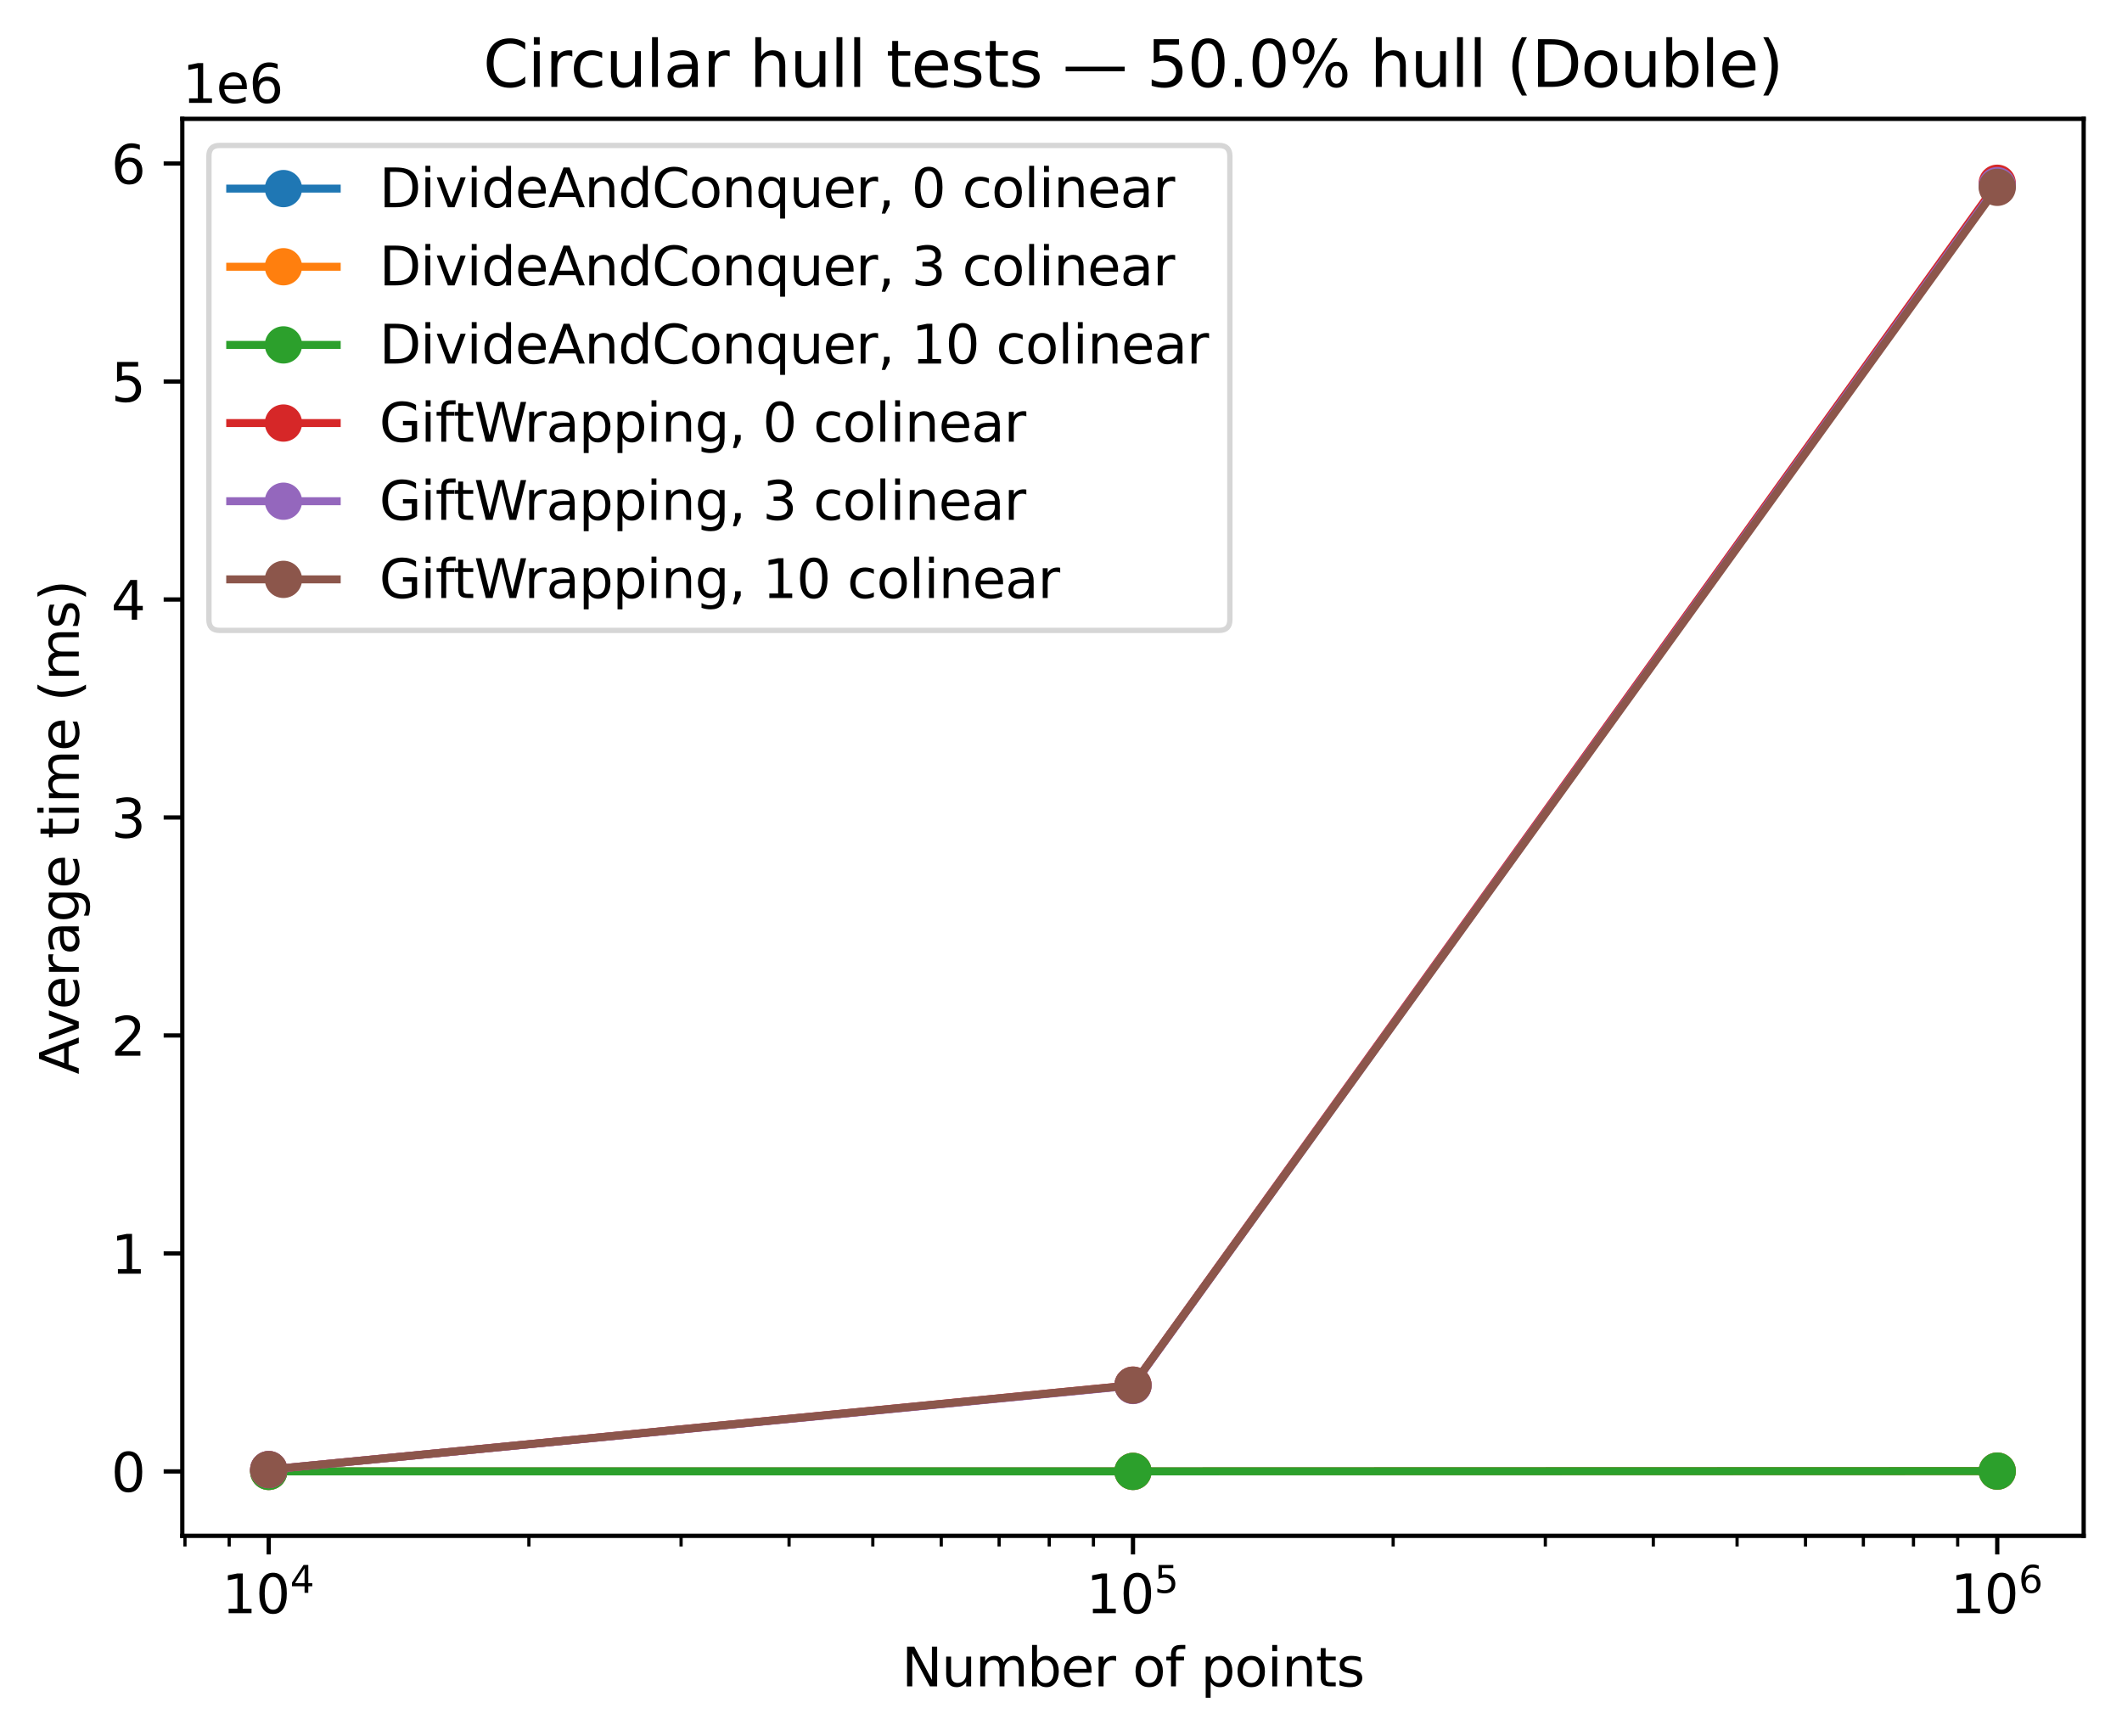 <?xml version="1.0" encoding="utf-8" standalone="no"?>
<!DOCTYPE svg PUBLIC "-//W3C//DTD SVG 1.1//EN"
  "http://www.w3.org/Graphics/SVG/1.1/DTD/svg11.dtd">
<svg xmlns:xlink="http://www.w3.org/1999/xlink" width="398.561pt" height="325.986pt" viewBox="0 0 398.561 325.986" xmlns="http://www.w3.org/2000/svg" version="1.1">
 <defs>
  <style type="text/css">*{stroke-linejoin: round; stroke-linecap: butt}</style>
 </defs>
 <g id="figure_1">
  <g id="patch_1">
   <path d="M 0 325.986 
L 398.561 325.986 
L 398.561 0 
L 0 0 
z
" style="fill: #ffffff"/>
  </g>
  <g id="axes_1">
   <g id="patch_2">
    <path d="M 34.241 288.43 
L 391.361 288.43 
L 391.361 22.318 
L 34.241 22.318 
z
" style="fill: #ffffff"/>
   </g>
   <g id="matplotlib.axis_1">
    <g id="xtick_1">
     <g id="line2d_1">
      <defs>
       <path id="m2ccc3a82c1" d="M 0 0 
L 0 3.5 
" style="stroke: #000000; stroke-width: 0.8"/>
      </defs>
      <g>
       <use xlink:href="#m2ccc3a82c1" x="50.473" y="288.43" style="stroke: #000000; stroke-width: 0.8"/>
      </g>
     </g>
     <g id="text_1">
      <!-- $\mathdefault{10^{4}}$ -->
      <g transform="translate(41.673 303.029) scale(0.1 -0.1)">
       <defs>
        <path id="DejaVuSans-31" d="M 794 531 
L 1825 531 
L 1825 4091 
L 703 3866 
L 703 4441 
L 1819 4666 
L 2450 4666 
L 2450 531 
L 3481 531 
L 3481 0 
L 794 0 
L 794 531 
z
" transform="scale(0.016)"/>
        <path id="DejaVuSans-30" d="M 2034 4250 
Q 1547 4250 1301 3770 
Q 1056 3291 1056 2328 
Q 1056 1369 1301 889 
Q 1547 409 2034 409 
Q 2525 409 2770 889 
Q 3016 1369 3016 2328 
Q 3016 3291 2770 3770 
Q 2525 4250 2034 4250 
z
M 2034 4750 
Q 2819 4750 3233 4129 
Q 3647 3509 3647 2328 
Q 3647 1150 3233 529 
Q 2819 -91 2034 -91 
Q 1250 -91 836 529 
Q 422 1150 422 2328 
Q 422 3509 836 4129 
Q 1250 4750 2034 4750 
z
" transform="scale(0.016)"/>
        <path id="DejaVuSans-34" d="M 2419 4116 
L 825 1625 
L 2419 1625 
L 2419 4116 
z
M 2253 4666 
L 3047 4666 
L 3047 1625 
L 3713 1625 
L 3713 1100 
L 3047 1100 
L 3047 0 
L 2419 0 
L 2419 1100 
L 313 1100 
L 313 1709 
L 2253 4666 
z
" transform="scale(0.016)"/>
       </defs>
       <use xlink:href="#DejaVuSans-31" transform="translate(0 0.684)"/>
       <use xlink:href="#DejaVuSans-30" transform="translate(63.623 0.684)"/>
       <use xlink:href="#DejaVuSans-34" transform="translate(128.203 38.966) scale(0.7)"/>
      </g>
     </g>
    </g>
    <g id="xtick_2">
     <g id="line2d_2">
      <g>
       <use xlink:href="#m2ccc3a82c1" x="212.801" y="288.43" style="stroke: #000000; stroke-width: 0.8"/>
      </g>
     </g>
     <g id="text_2">
      <!-- $\mathdefault{10^{5}}$ -->
      <g transform="translate(204.001 303.029) scale(0.1 -0.1)">
       <defs>
        <path id="DejaVuSans-35" d="M 691 4666 
L 3169 4666 
L 3169 4134 
L 1269 4134 
L 1269 2991 
Q 1406 3038 1543 3061 
Q 1681 3084 1819 3084 
Q 2600 3084 3056 2656 
Q 3513 2228 3513 1497 
Q 3513 744 3044 326 
Q 2575 -91 1722 -91 
Q 1428 -91 1123 -41 
Q 819 9 494 109 
L 494 744 
Q 775 591 1075 516 
Q 1375 441 1709 441 
Q 2250 441 2565 725 
Q 2881 1009 2881 1497 
Q 2881 1984 2565 2268 
Q 2250 2553 1709 2553 
Q 1456 2553 1204 2497 
Q 953 2441 691 2322 
L 691 4666 
z
" transform="scale(0.016)"/>
       </defs>
       <use xlink:href="#DejaVuSans-31" transform="translate(0 0.684)"/>
       <use xlink:href="#DejaVuSans-30" transform="translate(63.623 0.684)"/>
       <use xlink:href="#DejaVuSans-35" transform="translate(128.203 38.966) scale(0.7)"/>
      </g>
     </g>
    </g>
    <g id="xtick_3">
     <g id="line2d_3">
      <g>
       <use xlink:href="#m2ccc3a82c1" x="375.128" y="288.43" style="stroke: #000000; stroke-width: 0.8"/>
      </g>
     </g>
     <g id="text_3">
      <!-- $\mathdefault{10^{6}}$ -->
      <g transform="translate(366.328 303.029) scale(0.1 -0.1)">
       <defs>
        <path id="DejaVuSans-36" d="M 2113 2584 
Q 1688 2584 1439 2293 
Q 1191 2003 1191 1497 
Q 1191 994 1439 701 
Q 1688 409 2113 409 
Q 2538 409 2786 701 
Q 3034 994 3034 1497 
Q 3034 2003 2786 2293 
Q 2538 2584 2113 2584 
z
M 3366 4563 
L 3366 3988 
Q 3128 4100 2886 4159 
Q 2644 4219 2406 4219 
Q 1781 4219 1451 3797 
Q 1122 3375 1075 2522 
Q 1259 2794 1537 2939 
Q 1816 3084 2150 3084 
Q 2853 3084 3261 2657 
Q 3669 2231 3669 1497 
Q 3669 778 3244 343 
Q 2819 -91 2113 -91 
Q 1303 -91 875 529 
Q 447 1150 447 2328 
Q 447 3434 972 4092 
Q 1497 4750 2381 4750 
Q 2619 4750 2861 4703 
Q 3103 4656 3366 4563 
z
" transform="scale(0.016)"/>
       </defs>
       <use xlink:href="#DejaVuSans-31" transform="translate(0 0.766)"/>
       <use xlink:href="#DejaVuSans-30" transform="translate(63.623 0.766)"/>
       <use xlink:href="#DejaVuSans-36" transform="translate(128.203 39.047) scale(0.7)"/>
      </g>
     </g>
    </g>
    <g id="xtick_4">
     <g id="line2d_4">
      <defs>
       <path id="m03e44b3bca" d="M 0 0 
L 0 2 
" style="stroke: #000000; stroke-width: 0.6"/>
      </defs>
      <g>
       <use xlink:href="#m03e44b3bca" x="34.742" y="288.43" style="stroke: #000000; stroke-width: 0.6"/>
      </g>
     </g>
    </g>
    <g id="xtick_5">
     <g id="line2d_5">
      <g>
       <use xlink:href="#m03e44b3bca" x="43.046" y="288.43" style="stroke: #000000; stroke-width: 0.6"/>
      </g>
     </g>
    </g>
    <g id="xtick_6">
     <g id="line2d_6">
      <g>
       <use xlink:href="#m03e44b3bca" x="99.339" y="288.43" style="stroke: #000000; stroke-width: 0.6"/>
      </g>
     </g>
    </g>
    <g id="xtick_7">
     <g id="line2d_7">
      <g>
       <use xlink:href="#m03e44b3bca" x="127.923" y="288.43" style="stroke: #000000; stroke-width: 0.6"/>
      </g>
     </g>
    </g>
    <g id="xtick_8">
     <g id="line2d_8">
      <g>
       <use xlink:href="#m03e44b3bca" x="148.204" y="288.43" style="stroke: #000000; stroke-width: 0.6"/>
      </g>
     </g>
    </g>
    <g id="xtick_9">
     <g id="line2d_9">
      <g>
       <use xlink:href="#m03e44b3bca" x="163.935" y="288.43" style="stroke: #000000; stroke-width: 0.6"/>
      </g>
     </g>
    </g>
    <g id="xtick_10">
     <g id="line2d_10">
      <g>
       <use xlink:href="#m03e44b3bca" x="176.789" y="288.43" style="stroke: #000000; stroke-width: 0.6"/>
      </g>
     </g>
    </g>
    <g id="xtick_11">
     <g id="line2d_11">
      <g>
       <use xlink:href="#m03e44b3bca" x="187.656" y="288.43" style="stroke: #000000; stroke-width: 0.6"/>
      </g>
     </g>
    </g>
    <g id="xtick_12">
     <g id="line2d_12">
      <g>
       <use xlink:href="#m03e44b3bca" x="197.069" y="288.43" style="stroke: #000000; stroke-width: 0.6"/>
      </g>
     </g>
    </g>
    <g id="xtick_13">
     <g id="line2d_13">
      <g>
       <use xlink:href="#m03e44b3bca" x="205.373" y="288.43" style="stroke: #000000; stroke-width: 0.6"/>
      </g>
     </g>
    </g>
    <g id="xtick_14">
     <g id="line2d_14">
      <g>
       <use xlink:href="#m03e44b3bca" x="261.666" y="288.43" style="stroke: #000000; stroke-width: 0.6"/>
      </g>
     </g>
    </g>
    <g id="xtick_15">
     <g id="line2d_15">
      <g>
       <use xlink:href="#m03e44b3bca" x="290.25" y="288.43" style="stroke: #000000; stroke-width: 0.6"/>
      </g>
     </g>
    </g>
    <g id="xtick_16">
     <g id="line2d_16">
      <g>
       <use xlink:href="#m03e44b3bca" x="310.531" y="288.43" style="stroke: #000000; stroke-width: 0.6"/>
      </g>
     </g>
    </g>
    <g id="xtick_17">
     <g id="line2d_17">
      <g>
       <use xlink:href="#m03e44b3bca" x="326.263" y="288.43" style="stroke: #000000; stroke-width: 0.6"/>
      </g>
     </g>
    </g>
    <g id="xtick_18">
     <g id="line2d_18">
      <g>
       <use xlink:href="#m03e44b3bca" x="339.116" y="288.43" style="stroke: #000000; stroke-width: 0.6"/>
      </g>
     </g>
    </g>
    <g id="xtick_19">
     <g id="line2d_19">
      <g>
       <use xlink:href="#m03e44b3bca" x="349.983" y="288.43" style="stroke: #000000; stroke-width: 0.6"/>
      </g>
     </g>
    </g>
    <g id="xtick_20">
     <g id="line2d_20">
      <g>
       <use xlink:href="#m03e44b3bca" x="359.397" y="288.43" style="stroke: #000000; stroke-width: 0.6"/>
      </g>
     </g>
    </g>
    <g id="xtick_21">
     <g id="line2d_21">
      <g>
       <use xlink:href="#m03e44b3bca" x="367.7" y="288.43" style="stroke: #000000; stroke-width: 0.6"/>
      </g>
     </g>
    </g>
    <g id="text_4">
     <!-- Number of points -->
     <g transform="translate(169.361 316.707) scale(0.1 -0.1)">
      <defs>
       <path id="DejaVuSans-4e" d="M 628 4666 
L 1478 4666 
L 3547 763 
L 3547 4666 
L 4159 4666 
L 4159 0 
L 3309 0 
L 1241 3903 
L 1241 0 
L 628 0 
L 628 4666 
z
" transform="scale(0.016)"/>
       <path id="DejaVuSans-75" d="M 544 1381 
L 544 3500 
L 1119 3500 
L 1119 1403 
Q 1119 906 1312 657 
Q 1506 409 1894 409 
Q 2359 409 2629 706 
Q 2900 1003 2900 1516 
L 2900 3500 
L 3475 3500 
L 3475 0 
L 2900 0 
L 2900 538 
Q 2691 219 2414 64 
Q 2138 -91 1772 -91 
Q 1169 -91 856 284 
Q 544 659 544 1381 
z
M 1991 3584 
L 1991 3584 
z
" transform="scale(0.016)"/>
       <path id="DejaVuSans-6d" d="M 3328 2828 
Q 3544 3216 3844 3400 
Q 4144 3584 4550 3584 
Q 5097 3584 5394 3201 
Q 5691 2819 5691 2113 
L 5691 0 
L 5113 0 
L 5113 2094 
Q 5113 2597 4934 2840 
Q 4756 3084 4391 3084 
Q 3944 3084 3684 2787 
Q 3425 2491 3425 1978 
L 3425 0 
L 2847 0 
L 2847 2094 
Q 2847 2600 2669 2842 
Q 2491 3084 2119 3084 
Q 1678 3084 1418 2786 
Q 1159 2488 1159 1978 
L 1159 0 
L 581 0 
L 581 3500 
L 1159 3500 
L 1159 2956 
Q 1356 3278 1631 3431 
Q 1906 3584 2284 3584 
Q 2666 3584 2933 3390 
Q 3200 3197 3328 2828 
z
" transform="scale(0.016)"/>
       <path id="DejaVuSans-62" d="M 3116 1747 
Q 3116 2381 2855 2742 
Q 2594 3103 2138 3103 
Q 1681 3103 1420 2742 
Q 1159 2381 1159 1747 
Q 1159 1113 1420 752 
Q 1681 391 2138 391 
Q 2594 391 2855 752 
Q 3116 1113 3116 1747 
z
M 1159 2969 
Q 1341 3281 1617 3432 
Q 1894 3584 2278 3584 
Q 2916 3584 3314 3078 
Q 3713 2572 3713 1747 
Q 3713 922 3314 415 
Q 2916 -91 2278 -91 
Q 1894 -91 1617 61 
Q 1341 213 1159 525 
L 1159 0 
L 581 0 
L 581 4863 
L 1159 4863 
L 1159 2969 
z
" transform="scale(0.016)"/>
       <path id="DejaVuSans-65" d="M 3597 1894 
L 3597 1613 
L 953 1613 
Q 991 1019 1311 708 
Q 1631 397 2203 397 
Q 2534 397 2845 478 
Q 3156 559 3463 722 
L 3463 178 
Q 3153 47 2828 -22 
Q 2503 -91 2169 -91 
Q 1331 -91 842 396 
Q 353 884 353 1716 
Q 353 2575 817 3079 
Q 1281 3584 2069 3584 
Q 2775 3584 3186 3129 
Q 3597 2675 3597 1894 
z
M 3022 2063 
Q 3016 2534 2758 2815 
Q 2500 3097 2075 3097 
Q 1594 3097 1305 2825 
Q 1016 2553 972 2059 
L 3022 2063 
z
" transform="scale(0.016)"/>
       <path id="DejaVuSans-72" d="M 2631 2963 
Q 2534 3019 2420 3045 
Q 2306 3072 2169 3072 
Q 1681 3072 1420 2755 
Q 1159 2438 1159 1844 
L 1159 0 
L 581 0 
L 581 3500 
L 1159 3500 
L 1159 2956 
Q 1341 3275 1631 3429 
Q 1922 3584 2338 3584 
Q 2397 3584 2469 3576 
Q 2541 3569 2628 3553 
L 2631 2963 
z
" transform="scale(0.016)"/>
       <path id="DejaVuSans-20" transform="scale(0.016)"/>
       <path id="DejaVuSans-6f" d="M 1959 3097 
Q 1497 3097 1228 2736 
Q 959 2375 959 1747 
Q 959 1119 1226 758 
Q 1494 397 1959 397 
Q 2419 397 2687 759 
Q 2956 1122 2956 1747 
Q 2956 2369 2687 2733 
Q 2419 3097 1959 3097 
z
M 1959 3584 
Q 2709 3584 3137 3096 
Q 3566 2609 3566 1747 
Q 3566 888 3137 398 
Q 2709 -91 1959 -91 
Q 1206 -91 779 398 
Q 353 888 353 1747 
Q 353 2609 779 3096 
Q 1206 3584 1959 3584 
z
" transform="scale(0.016)"/>
       <path id="DejaVuSans-66" d="M 2375 4863 
L 2375 4384 
L 1825 4384 
Q 1516 4384 1395 4259 
Q 1275 4134 1275 3809 
L 1275 3500 
L 2222 3500 
L 2222 3053 
L 1275 3053 
L 1275 0 
L 697 0 
L 697 3053 
L 147 3053 
L 147 3500 
L 697 3500 
L 697 3744 
Q 697 4328 969 4595 
Q 1241 4863 1831 4863 
L 2375 4863 
z
" transform="scale(0.016)"/>
       <path id="DejaVuSans-70" d="M 1159 525 
L 1159 -1331 
L 581 -1331 
L 581 3500 
L 1159 3500 
L 1159 2969 
Q 1341 3281 1617 3432 
Q 1894 3584 2278 3584 
Q 2916 3584 3314 3078 
Q 3713 2572 3713 1747 
Q 3713 922 3314 415 
Q 2916 -91 2278 -91 
Q 1894 -91 1617 61 
Q 1341 213 1159 525 
z
M 3116 1747 
Q 3116 2381 2855 2742 
Q 2594 3103 2138 3103 
Q 1681 3103 1420 2742 
Q 1159 2381 1159 1747 
Q 1159 1113 1420 752 
Q 1681 391 2138 391 
Q 2594 391 2855 752 
Q 3116 1113 3116 1747 
z
" transform="scale(0.016)"/>
       <path id="DejaVuSans-69" d="M 603 3500 
L 1178 3500 
L 1178 0 
L 603 0 
L 603 3500 
z
M 603 4863 
L 1178 4863 
L 1178 4134 
L 603 4134 
L 603 4863 
z
" transform="scale(0.016)"/>
       <path id="DejaVuSans-6e" d="M 3513 2113 
L 3513 0 
L 2938 0 
L 2938 2094 
Q 2938 2591 2744 2837 
Q 2550 3084 2163 3084 
Q 1697 3084 1428 2787 
Q 1159 2491 1159 1978 
L 1159 0 
L 581 0 
L 581 3500 
L 1159 3500 
L 1159 2956 
Q 1366 3272 1645 3428 
Q 1925 3584 2291 3584 
Q 2894 3584 3203 3211 
Q 3513 2838 3513 2113 
z
" transform="scale(0.016)"/>
       <path id="DejaVuSans-74" d="M 1172 4494 
L 1172 3500 
L 2356 3500 
L 2356 3053 
L 1172 3053 
L 1172 1153 
Q 1172 725 1289 603 
Q 1406 481 1766 481 
L 2356 481 
L 2356 0 
L 1766 0 
Q 1100 0 847 248 
Q 594 497 594 1153 
L 594 3053 
L 172 3053 
L 172 3500 
L 594 3500 
L 594 4494 
L 1172 4494 
z
" transform="scale(0.016)"/>
       <path id="DejaVuSans-73" d="M 2834 3397 
L 2834 2853 
Q 2591 2978 2328 3040 
Q 2066 3103 1784 3103 
Q 1356 3103 1142 2972 
Q 928 2841 928 2578 
Q 928 2378 1081 2264 
Q 1234 2150 1697 2047 
L 1894 2003 
Q 2506 1872 2764 1633 
Q 3022 1394 3022 966 
Q 3022 478 2636 193 
Q 2250 -91 1575 -91 
Q 1294 -91 989 -36 
Q 684 19 347 128 
L 347 722 
Q 666 556 975 473 
Q 1284 391 1588 391 
Q 1994 391 2212 530 
Q 2431 669 2431 922 
Q 2431 1156 2273 1281 
Q 2116 1406 1581 1522 
L 1381 1569 
Q 847 1681 609 1914 
Q 372 2147 372 2553 
Q 372 3047 722 3315 
Q 1072 3584 1716 3584 
Q 2034 3584 2315 3537 
Q 2597 3491 2834 3397 
z
" transform="scale(0.016)"/>
      </defs>
      <use xlink:href="#DejaVuSans-4e"/>
      <use xlink:href="#DejaVuSans-75" transform="translate(74.805 0)"/>
      <use xlink:href="#DejaVuSans-6d" transform="translate(138.184 0)"/>
      <use xlink:href="#DejaVuSans-62" transform="translate(235.596 0)"/>
      <use xlink:href="#DejaVuSans-65" transform="translate(299.072 0)"/>
      <use xlink:href="#DejaVuSans-72" transform="translate(360.596 0)"/>
      <use xlink:href="#DejaVuSans-20" transform="translate(401.709 0)"/>
      <use xlink:href="#DejaVuSans-6f" transform="translate(433.496 0)"/>
      <use xlink:href="#DejaVuSans-66" transform="translate(494.678 0)"/>
      <use xlink:href="#DejaVuSans-20" transform="translate(529.883 0)"/>
      <use xlink:href="#DejaVuSans-70" transform="translate(561.67 0)"/>
      <use xlink:href="#DejaVuSans-6f" transform="translate(625.146 0)"/>
      <use xlink:href="#DejaVuSans-69" transform="translate(686.328 0)"/>
      <use xlink:href="#DejaVuSans-6e" transform="translate(714.111 0)"/>
      <use xlink:href="#DejaVuSans-74" transform="translate(777.49 0)"/>
      <use xlink:href="#DejaVuSans-73" transform="translate(816.699 0)"/>
     </g>
    </g>
   </g>
   <g id="matplotlib.axis_2">
    <g id="ytick_1">
     <g id="line2d_22">
      <defs>
       <path id="m9ed8a99e3f" d="M 0 0 
L -3.5 0 
" style="stroke: #000000; stroke-width: 0.8"/>
      </defs>
      <g>
       <use xlink:href="#m9ed8a99e3f" x="34.241" y="276.335" style="stroke: #000000; stroke-width: 0.8"/>
      </g>
     </g>
     <g id="text_5">
      <!-- 0 -->
      <g transform="translate(20.878 280.134) scale(0.1 -0.1)">
       <use xlink:href="#DejaVuSans-30"/>
      </g>
     </g>
    </g>
    <g id="ytick_2">
     <g id="line2d_23">
      <g>
       <use xlink:href="#m9ed8a99e3f" x="34.241" y="235.397" style="stroke: #000000; stroke-width: 0.8"/>
      </g>
     </g>
     <g id="text_6">
      <!-- 1 -->
      <g transform="translate(20.878 239.196) scale(0.1 -0.1)">
       <use xlink:href="#DejaVuSans-31"/>
      </g>
     </g>
    </g>
    <g id="ytick_3">
     <g id="line2d_24">
      <g>
       <use xlink:href="#m9ed8a99e3f" x="34.241" y="194.46" style="stroke: #000000; stroke-width: 0.8"/>
      </g>
     </g>
     <g id="text_7">
      <!-- 2 -->
      <g transform="translate(20.878 198.259) scale(0.1 -0.1)">
       <defs>
        <path id="DejaVuSans-32" d="M 1228 531 
L 3431 531 
L 3431 0 
L 469 0 
L 469 531 
Q 828 903 1448 1529 
Q 2069 2156 2228 2338 
Q 2531 2678 2651 2914 
Q 2772 3150 2772 3378 
Q 2772 3750 2511 3984 
Q 2250 4219 1831 4219 
Q 1534 4219 1204 4116 
Q 875 4013 500 3803 
L 500 4441 
Q 881 4594 1212 4672 
Q 1544 4750 1819 4750 
Q 2544 4750 2975 4387 
Q 3406 4025 3406 3419 
Q 3406 3131 3298 2873 
Q 3191 2616 2906 2266 
Q 2828 2175 2409 1742 
Q 1991 1309 1228 531 
z
" transform="scale(0.016)"/>
       </defs>
       <use xlink:href="#DejaVuSans-32"/>
      </g>
     </g>
    </g>
    <g id="ytick_4">
     <g id="line2d_25">
      <g>
       <use xlink:href="#m9ed8a99e3f" x="34.241" y="153.523" style="stroke: #000000; stroke-width: 0.8"/>
      </g>
     </g>
     <g id="text_8">
      <!-- 3 -->
      <g transform="translate(20.878 157.322) scale(0.1 -0.1)">
       <defs>
        <path id="DejaVuSans-33" d="M 2597 2516 
Q 3050 2419 3304 2112 
Q 3559 1806 3559 1356 
Q 3559 666 3084 287 
Q 2609 -91 1734 -91 
Q 1441 -91 1130 -33 
Q 819 25 488 141 
L 488 750 
Q 750 597 1062 519 
Q 1375 441 1716 441 
Q 2309 441 2620 675 
Q 2931 909 2931 1356 
Q 2931 1769 2642 2001 
Q 2353 2234 1838 2234 
L 1294 2234 
L 1294 2753 
L 1863 2753 
Q 2328 2753 2575 2939 
Q 2822 3125 2822 3475 
Q 2822 3834 2567 4026 
Q 2313 4219 1838 4219 
Q 1578 4219 1281 4162 
Q 984 4106 628 3988 
L 628 4550 
Q 988 4650 1302 4700 
Q 1616 4750 1894 4750 
Q 2613 4750 3031 4423 
Q 3450 4097 3450 3541 
Q 3450 3153 3228 2886 
Q 3006 2619 2597 2516 
z
" transform="scale(0.016)"/>
       </defs>
       <use xlink:href="#DejaVuSans-33"/>
      </g>
     </g>
    </g>
    <g id="ytick_5">
     <g id="line2d_26">
      <g>
       <use xlink:href="#m9ed8a99e3f" x="34.241" y="112.585" style="stroke: #000000; stroke-width: 0.8"/>
      </g>
     </g>
     <g id="text_9">
      <!-- 4 -->
      <g transform="translate(20.878 116.384) scale(0.1 -0.1)">
       <use xlink:href="#DejaVuSans-34"/>
      </g>
     </g>
    </g>
    <g id="ytick_6">
     <g id="line2d_27">
      <g>
       <use xlink:href="#m9ed8a99e3f" x="34.241" y="71.648" style="stroke: #000000; stroke-width: 0.8"/>
      </g>
     </g>
     <g id="text_10">
      <!-- 5 -->
      <g transform="translate(20.878 75.447) scale(0.1 -0.1)">
       <use xlink:href="#DejaVuSans-35"/>
      </g>
     </g>
    </g>
    <g id="ytick_7">
     <g id="line2d_28">
      <g>
       <use xlink:href="#m9ed8a99e3f" x="34.241" y="30.71" style="stroke: #000000; stroke-width: 0.8"/>
      </g>
     </g>
     <g id="text_11">
      <!-- 6 -->
      <g transform="translate(20.878 34.51) scale(0.1 -0.1)">
       <use xlink:href="#DejaVuSans-36"/>
      </g>
     </g>
    </g>
    <g id="text_12">
     <!-- Average time (ms) -->
     <g transform="translate(14.798 201.758) rotate(-90) scale(0.1 -0.1)">
      <defs>
       <path id="DejaVuSans-41" d="M 2188 4044 
L 1331 1722 
L 3047 1722 
L 2188 4044 
z
M 1831 4666 
L 2547 4666 
L 4325 0 
L 3669 0 
L 3244 1197 
L 1141 1197 
L 716 0 
L 50 0 
L 1831 4666 
z
" transform="scale(0.016)"/>
       <path id="DejaVuSans-76" d="M 191 3500 
L 800 3500 
L 1894 563 
L 2988 3500 
L 3597 3500 
L 2284 0 
L 1503 0 
L 191 3500 
z
" transform="scale(0.016)"/>
       <path id="DejaVuSans-61" d="M 2194 1759 
Q 1497 1759 1228 1600 
Q 959 1441 959 1056 
Q 959 750 1161 570 
Q 1363 391 1709 391 
Q 2188 391 2477 730 
Q 2766 1069 2766 1631 
L 2766 1759 
L 2194 1759 
z
M 3341 1997 
L 3341 0 
L 2766 0 
L 2766 531 
Q 2569 213 2275 61 
Q 1981 -91 1556 -91 
Q 1019 -91 701 211 
Q 384 513 384 1019 
Q 384 1609 779 1909 
Q 1175 2209 1959 2209 
L 2766 2209 
L 2766 2266 
Q 2766 2663 2505 2880 
Q 2244 3097 1772 3097 
Q 1472 3097 1187 3025 
Q 903 2953 641 2809 
L 641 3341 
Q 956 3463 1253 3523 
Q 1550 3584 1831 3584 
Q 2591 3584 2966 3190 
Q 3341 2797 3341 1997 
z
" transform="scale(0.016)"/>
       <path id="DejaVuSans-67" d="M 2906 1791 
Q 2906 2416 2648 2759 
Q 2391 3103 1925 3103 
Q 1463 3103 1205 2759 
Q 947 2416 947 1791 
Q 947 1169 1205 825 
Q 1463 481 1925 481 
Q 2391 481 2648 825 
Q 2906 1169 2906 1791 
z
M 3481 434 
Q 3481 -459 3084 -895 
Q 2688 -1331 1869 -1331 
Q 1566 -1331 1297 -1286 
Q 1028 -1241 775 -1147 
L 775 -588 
Q 1028 -725 1275 -790 
Q 1522 -856 1778 -856 
Q 2344 -856 2625 -561 
Q 2906 -266 2906 331 
L 2906 616 
Q 2728 306 2450 153 
Q 2172 0 1784 0 
Q 1141 0 747 490 
Q 353 981 353 1791 
Q 353 2603 747 3093 
Q 1141 3584 1784 3584 
Q 2172 3584 2450 3431 
Q 2728 3278 2906 2969 
L 2906 3500 
L 3481 3500 
L 3481 434 
z
" transform="scale(0.016)"/>
       <path id="DejaVuSans-28" d="M 1984 4856 
Q 1566 4138 1362 3434 
Q 1159 2731 1159 2009 
Q 1159 1288 1364 580 
Q 1569 -128 1984 -844 
L 1484 -844 
Q 1016 -109 783 600 
Q 550 1309 550 2009 
Q 550 2706 781 3412 
Q 1013 4119 1484 4856 
L 1984 4856 
z
" transform="scale(0.016)"/>
       <path id="DejaVuSans-29" d="M 513 4856 
L 1013 4856 
Q 1481 4119 1714 3412 
Q 1947 2706 1947 2009 
Q 1947 1309 1714 600 
Q 1481 -109 1013 -844 
L 513 -844 
Q 928 -128 1133 580 
Q 1338 1288 1338 2009 
Q 1338 2731 1133 3434 
Q 928 4138 513 4856 
z
" transform="scale(0.016)"/>
      </defs>
      <use xlink:href="#DejaVuSans-41"/>
      <use xlink:href="#DejaVuSans-76" transform="translate(62.533 0)"/>
      <use xlink:href="#DejaVuSans-65" transform="translate(121.713 0)"/>
      <use xlink:href="#DejaVuSans-72" transform="translate(183.236 0)"/>
      <use xlink:href="#DejaVuSans-61" transform="translate(224.35 0)"/>
      <use xlink:href="#DejaVuSans-67" transform="translate(285.629 0)"/>
      <use xlink:href="#DejaVuSans-65" transform="translate(349.105 0)"/>
      <use xlink:href="#DejaVuSans-20" transform="translate(410.629 0)"/>
      <use xlink:href="#DejaVuSans-74" transform="translate(442.416 0)"/>
      <use xlink:href="#DejaVuSans-69" transform="translate(481.625 0)"/>
      <use xlink:href="#DejaVuSans-6d" transform="translate(509.408 0)"/>
      <use xlink:href="#DejaVuSans-65" transform="translate(606.82 0)"/>
      <use xlink:href="#DejaVuSans-20" transform="translate(668.344 0)"/>
      <use xlink:href="#DejaVuSans-28" transform="translate(700.131 0)"/>
      <use xlink:href="#DejaVuSans-6d" transform="translate(739.145 0)"/>
      <use xlink:href="#DejaVuSans-73" transform="translate(836.557 0)"/>
      <use xlink:href="#DejaVuSans-29" transform="translate(888.656 0)"/>
     </g>
    </g>
    <g id="text_13">
     <!-- 1e6 -->
     <g transform="translate(34.241 19.318) scale(0.1 -0.1)">
      <use xlink:href="#DejaVuSans-31"/>
      <use xlink:href="#DejaVuSans-65" transform="translate(63.623 0)"/>
      <use xlink:href="#DejaVuSans-36" transform="translate(125.146 0)"/>
     </g>
    </g>
   </g>
   <g id="line2d_29">
    <path d="M 50.473 276.334 
L 212.801 276.33 
L 375.128 276.276 
" clip-path="url(#p32cf867531)" style="fill: none; stroke: #1f77b4; stroke-width: 1.5; stroke-linecap: square"/>
    <defs>
     <path id="me5a323b830" d="M 0 3 
C 0.796 3 1.559 2.684 2.121 2.121 
C 2.684 1.559 3 0.796 3 0 
C 3 -0.796 2.684 -1.559 2.121 -2.121 
C 1.559 -2.684 0.796 -3 0 -3 
C -0.796 -3 -1.559 -2.684 -2.121 -2.121 
C -2.684 -1.559 -3 -0.796 -3 0 
C -3 0.796 -2.684 1.559 -2.121 2.121 
C -1.559 2.684 -0.796 3 0 3 
z
" style="stroke: #1f77b4"/>
    </defs>
    <g clip-path="url(#p32cf867531)">
     <use xlink:href="#me5a323b830" x="50.473" y="276.334" style="fill: #1f77b4; stroke: #1f77b4"/>
     <use xlink:href="#me5a323b830" x="212.801" y="276.33" style="fill: #1f77b4; stroke: #1f77b4"/>
     <use xlink:href="#me5a323b830" x="375.128" y="276.276" style="fill: #1f77b4; stroke: #1f77b4"/>
    </g>
   </g>
   <g id="line2d_30">
    <path d="M 50.473 276.334 
L 212.801 276.33 
L 375.128 276.276 
" clip-path="url(#p32cf867531)" style="fill: none; stroke: #ff7f0e; stroke-width: 1.5; stroke-linecap: square"/>
    <defs>
     <path id="m3b9a3b232b" d="M 0 3 
C 0.796 3 1.559 2.684 2.121 2.121 
C 2.684 1.559 3 0.796 3 0 
C 3 -0.796 2.684 -1.559 2.121 -2.121 
C 1.559 -2.684 0.796 -3 0 -3 
C -0.796 -3 -1.559 -2.684 -2.121 -2.121 
C -2.684 -1.559 -3 -0.796 -3 0 
C -3 0.796 -2.684 1.559 -2.121 2.121 
C -1.559 2.684 -0.796 3 0 3 
z
" style="stroke: #ff7f0e"/>
    </defs>
    <g clip-path="url(#p32cf867531)">
     <use xlink:href="#m3b9a3b232b" x="50.473" y="276.334" style="fill: #ff7f0e; stroke: #ff7f0e"/>
     <use xlink:href="#m3b9a3b232b" x="212.801" y="276.33" style="fill: #ff7f0e; stroke: #ff7f0e"/>
     <use xlink:href="#m3b9a3b232b" x="375.128" y="276.276" style="fill: #ff7f0e; stroke: #ff7f0e"/>
    </g>
   </g>
   <g id="line2d_31">
    <path d="M 50.473 276.334 
L 212.801 276.33 
L 375.128 276.276 
" clip-path="url(#p32cf867531)" style="fill: none; stroke: #2ca02c; stroke-width: 1.5; stroke-linecap: square"/>
    <defs>
     <path id="m79d93a7ec8" d="M 0 3 
C 0.796 3 1.559 2.684 2.121 2.121 
C 2.684 1.559 3 0.796 3 0 
C 3 -0.796 2.684 -1.559 2.121 -2.121 
C 1.559 -2.684 0.796 -3 0 -3 
C -0.796 -3 -1.559 -2.684 -2.121 -2.121 
C -2.684 -1.559 -3 -0.796 -3 0 
C -3 0.796 -2.684 1.559 -2.121 2.121 
C -1.559 2.684 -0.796 3 0 3 
z
" style="stroke: #2ca02c"/>
    </defs>
    <g clip-path="url(#p32cf867531)">
     <use xlink:href="#m79d93a7ec8" x="50.473" y="276.334" style="fill: #2ca02c; stroke: #2ca02c"/>
     <use xlink:href="#m79d93a7ec8" x="212.801" y="276.33" style="fill: #2ca02c; stroke: #2ca02c"/>
     <use xlink:href="#m79d93a7ec8" x="375.128" y="276.276" style="fill: #2ca02c; stroke: #2ca02c"/>
    </g>
   </g>
   <g id="line2d_32">
    <path d="M 50.473 275.992 
L 212.801 260.132 
L 375.128 34.414 
" clip-path="url(#p32cf867531)" style="fill: none; stroke: #d62728; stroke-width: 1.5; stroke-linecap: square"/>
    <defs>
     <path id="mab99e52721" d="M 0 3 
C 0.796 3 1.559 2.684 2.121 2.121 
C 2.684 1.559 3 0.796 3 0 
C 3 -0.796 2.684 -1.559 2.121 -2.121 
C 1.559 -2.684 0.796 -3 0 -3 
C -0.796 -3 -1.559 -2.684 -2.121 -2.121 
C -2.684 -1.559 -3 -0.796 -3 0 
C -3 0.796 -2.684 1.559 -2.121 2.121 
C -1.559 2.684 -0.796 3 0 3 
z
" style="stroke: #d62728"/>
    </defs>
    <g clip-path="url(#p32cf867531)">
     <use xlink:href="#mab99e52721" x="50.473" y="275.992" style="fill: #d62728; stroke: #d62728"/>
     <use xlink:href="#mab99e52721" x="212.801" y="260.132" style="fill: #d62728; stroke: #d62728"/>
     <use xlink:href="#mab99e52721" x="375.128" y="34.414" style="fill: #d62728; stroke: #d62728"/>
    </g>
   </g>
   <g id="line2d_33">
    <path d="M 50.473 275.992 
L 212.801 260.203 
L 375.128 34.866 
" clip-path="url(#p32cf867531)" style="fill: none; stroke: #9467bd; stroke-width: 1.5; stroke-linecap: square"/>
    <defs>
     <path id="md59f417ef4" d="M 0 3 
C 0.796 3 1.559 2.684 2.121 2.121 
C 2.684 1.559 3 0.796 3 0 
C 3 -0.796 2.684 -1.559 2.121 -2.121 
C 1.559 -2.684 0.796 -3 0 -3 
C -0.796 -3 -1.559 -2.684 -2.121 -2.121 
C -2.684 -1.559 -3 -0.796 -3 0 
C -3 0.796 -2.684 1.559 -2.121 2.121 
C -1.559 2.684 -0.796 3 0 3 
z
" style="stroke: #9467bd"/>
    </defs>
    <g clip-path="url(#p32cf867531)">
     <use xlink:href="#md59f417ef4" x="50.473" y="275.992" style="fill: #9467bd; stroke: #9467bd"/>
     <use xlink:href="#md59f417ef4" x="212.801" y="260.203" style="fill: #9467bd; stroke: #9467bd"/>
     <use xlink:href="#md59f417ef4" x="375.128" y="34.866" style="fill: #9467bd; stroke: #9467bd"/>
    </g>
   </g>
   <g id="line2d_34">
    <path d="M 50.473 275.992 
L 212.801 260.137 
L 375.128 35.182 
" clip-path="url(#p32cf867531)" style="fill: none; stroke: #8c564b; stroke-width: 1.5; stroke-linecap: square"/>
    <defs>
     <path id="mf02d6f5cfb" d="M 0 3 
C 0.796 3 1.559 2.684 2.121 2.121 
C 2.684 1.559 3 0.796 3 0 
C 3 -0.796 2.684 -1.559 2.121 -2.121 
C 1.559 -2.684 0.796 -3 0 -3 
C -0.796 -3 -1.559 -2.684 -2.121 -2.121 
C -2.684 -1.559 -3 -0.796 -3 0 
C -3 0.796 -2.684 1.559 -2.121 2.121 
C -1.559 2.684 -0.796 3 0 3 
z
" style="stroke: #8c564b"/>
    </defs>
    <g clip-path="url(#p32cf867531)">
     <use xlink:href="#mf02d6f5cfb" x="50.473" y="275.992" style="fill: #8c564b; stroke: #8c564b"/>
     <use xlink:href="#mf02d6f5cfb" x="212.801" y="260.137" style="fill: #8c564b; stroke: #8c564b"/>
     <use xlink:href="#mf02d6f5cfb" x="375.128" y="35.182" style="fill: #8c564b; stroke: #8c564b"/>
    </g>
   </g>
   <g id="patch_3">
    <path d="M 34.241 288.43 
L 34.241 22.318 
" style="fill: none; stroke: #000000; stroke-width: 0.8; stroke-linejoin: miter; stroke-linecap: square"/>
   </g>
   <g id="patch_4">
    <path d="M 391.361 288.43 
L 391.361 22.318 
" style="fill: none; stroke: #000000; stroke-width: 0.8; stroke-linejoin: miter; stroke-linecap: square"/>
   </g>
   <g id="patch_5">
    <path d="M 34.241 288.43 
L 391.361 288.43 
" style="fill: none; stroke: #000000; stroke-width: 0.8; stroke-linejoin: miter; stroke-linecap: square"/>
   </g>
   <g id="patch_6">
    <path d="M 34.241 22.318 
L 391.361 22.318 
" style="fill: none; stroke: #000000; stroke-width: 0.8; stroke-linejoin: miter; stroke-linecap: square"/>
   </g>
   <g id="text_14">
    <!-- Circular hull tests — 50.0% hull (Double) -->
    <g transform="translate(90.731 16.318) scale(0.12 -0.12)">
     <defs>
      <path id="DejaVuSans-43" d="M 4122 4306 
L 4122 3641 
Q 3803 3938 3442 4084 
Q 3081 4231 2675 4231 
Q 1875 4231 1450 3742 
Q 1025 3253 1025 2328 
Q 1025 1406 1450 917 
Q 1875 428 2675 428 
Q 3081 428 3442 575 
Q 3803 722 4122 1019 
L 4122 359 
Q 3791 134 3420 21 
Q 3050 -91 2638 -91 
Q 1578 -91 968 557 
Q 359 1206 359 2328 
Q 359 3453 968 4101 
Q 1578 4750 2638 4750 
Q 3056 4750 3426 4639 
Q 3797 4528 4122 4306 
z
" transform="scale(0.016)"/>
      <path id="DejaVuSans-63" d="M 3122 3366 
L 3122 2828 
Q 2878 2963 2633 3030 
Q 2388 3097 2138 3097 
Q 1578 3097 1268 2742 
Q 959 2388 959 1747 
Q 959 1106 1268 751 
Q 1578 397 2138 397 
Q 2388 397 2633 464 
Q 2878 531 3122 666 
L 3122 134 
Q 2881 22 2623 -34 
Q 2366 -91 2075 -91 
Q 1284 -91 818 406 
Q 353 903 353 1747 
Q 353 2603 823 3093 
Q 1294 3584 2113 3584 
Q 2378 3584 2631 3529 
Q 2884 3475 3122 3366 
z
" transform="scale(0.016)"/>
      <path id="DejaVuSans-6c" d="M 603 4863 
L 1178 4863 
L 1178 0 
L 603 0 
L 603 4863 
z
" transform="scale(0.016)"/>
      <path id="DejaVuSans-68" d="M 3513 2113 
L 3513 0 
L 2938 0 
L 2938 2094 
Q 2938 2591 2744 2837 
Q 2550 3084 2163 3084 
Q 1697 3084 1428 2787 
Q 1159 2491 1159 1978 
L 1159 0 
L 581 0 
L 581 4863 
L 1159 4863 
L 1159 2956 
Q 1366 3272 1645 3428 
Q 1925 3584 2291 3584 
Q 2894 3584 3203 3211 
Q 3513 2838 3513 2113 
z
" transform="scale(0.016)"/>
      <path id="DejaVuSans-2014" d="M 313 1978 
L 6088 1978 
L 6088 1528 
L 313 1528 
L 313 1978 
z
" transform="scale(0.016)"/>
      <path id="DejaVuSans-2e" d="M 684 794 
L 1344 794 
L 1344 0 
L 684 0 
L 684 794 
z
" transform="scale(0.016)"/>
      <path id="DejaVuSans-25" d="M 4653 2053 
Q 4381 2053 4226 1822 
Q 4072 1591 4072 1178 
Q 4072 772 4226 539 
Q 4381 306 4653 306 
Q 4919 306 5073 539 
Q 5228 772 5228 1178 
Q 5228 1588 5073 1820 
Q 4919 2053 4653 2053 
z
M 4653 2450 
Q 5147 2450 5437 2106 
Q 5728 1763 5728 1178 
Q 5728 594 5436 251 
Q 5144 -91 4653 -91 
Q 4153 -91 3862 251 
Q 3572 594 3572 1178 
Q 3572 1766 3864 2108 
Q 4156 2450 4653 2450 
z
M 1428 4353 
Q 1159 4353 1004 4120 
Q 850 3888 850 3481 
Q 850 3069 1003 2837 
Q 1156 2606 1428 2606 
Q 1700 2606 1854 2837 
Q 2009 3069 2009 3481 
Q 2009 3884 1853 4118 
Q 1697 4353 1428 4353 
z
M 4250 4750 
L 4750 4750 
L 1831 -91 
L 1331 -91 
L 4250 4750 
z
M 1428 4750 
Q 1922 4750 2215 4408 
Q 2509 4066 2509 3481 
Q 2509 2891 2217 2550 
Q 1925 2209 1428 2209 
Q 931 2209 642 2551 
Q 353 2894 353 3481 
Q 353 4063 643 4406 
Q 934 4750 1428 4750 
z
" transform="scale(0.016)"/>
      <path id="DejaVuSans-44" d="M 1259 4147 
L 1259 519 
L 2022 519 
Q 2988 519 3436 956 
Q 3884 1394 3884 2338 
Q 3884 3275 3436 3711 
Q 2988 4147 2022 4147 
L 1259 4147 
z
M 628 4666 
L 1925 4666 
Q 3281 4666 3915 4102 
Q 4550 3538 4550 2338 
Q 4550 1131 3912 565 
Q 3275 0 1925 0 
L 628 0 
L 628 4666 
z
" transform="scale(0.016)"/>
     </defs>
     <use xlink:href="#DejaVuSans-43"/>
     <use xlink:href="#DejaVuSans-69" transform="translate(69.824 0)"/>
     <use xlink:href="#DejaVuSans-72" transform="translate(97.607 0)"/>
     <use xlink:href="#DejaVuSans-63" transform="translate(136.471 0)"/>
     <use xlink:href="#DejaVuSans-75" transform="translate(191.451 0)"/>
     <use xlink:href="#DejaVuSans-6c" transform="translate(254.83 0)"/>
     <use xlink:href="#DejaVuSans-61" transform="translate(282.613 0)"/>
     <use xlink:href="#DejaVuSans-72" transform="translate(343.893 0)"/>
     <use xlink:href="#DejaVuSans-20" transform="translate(385.006 0)"/>
     <use xlink:href="#DejaVuSans-68" transform="translate(416.793 0)"/>
     <use xlink:href="#DejaVuSans-75" transform="translate(480.172 0)"/>
     <use xlink:href="#DejaVuSans-6c" transform="translate(543.551 0)"/>
     <use xlink:href="#DejaVuSans-6c" transform="translate(571.334 0)"/>
     <use xlink:href="#DejaVuSans-20" transform="translate(599.117 0)"/>
     <use xlink:href="#DejaVuSans-74" transform="translate(630.904 0)"/>
     <use xlink:href="#DejaVuSans-65" transform="translate(670.113 0)"/>
     <use xlink:href="#DejaVuSans-73" transform="translate(731.637 0)"/>
     <use xlink:href="#DejaVuSans-74" transform="translate(783.736 0)"/>
     <use xlink:href="#DejaVuSans-73" transform="translate(822.945 0)"/>
     <use xlink:href="#DejaVuSans-20" transform="translate(875.045 0)"/>
     <use xlink:href="#DejaVuSans-2014" transform="translate(906.832 0)"/>
     <use xlink:href="#DejaVuSans-20" transform="translate(1006.832 0)"/>
     <use xlink:href="#DejaVuSans-35" transform="translate(1038.619 0)"/>
     <use xlink:href="#DejaVuSans-30" transform="translate(1102.242 0)"/>
     <use xlink:href="#DejaVuSans-2e" transform="translate(1165.865 0)"/>
     <use xlink:href="#DejaVuSans-30" transform="translate(1197.652 0)"/>
     <use xlink:href="#DejaVuSans-25" transform="translate(1261.275 0)"/>
     <use xlink:href="#DejaVuSans-20" transform="translate(1356.295 0)"/>
     <use xlink:href="#DejaVuSans-68" transform="translate(1388.082 0)"/>
     <use xlink:href="#DejaVuSans-75" transform="translate(1451.461 0)"/>
     <use xlink:href="#DejaVuSans-6c" transform="translate(1514.84 0)"/>
     <use xlink:href="#DejaVuSans-6c" transform="translate(1542.623 0)"/>
     <use xlink:href="#DejaVuSans-20" transform="translate(1570.406 0)"/>
     <use xlink:href="#DejaVuSans-28" transform="translate(1602.193 0)"/>
     <use xlink:href="#DejaVuSans-44" transform="translate(1641.207 0)"/>
     <use xlink:href="#DejaVuSans-6f" transform="translate(1718.209 0)"/>
     <use xlink:href="#DejaVuSans-75" transform="translate(1779.391 0)"/>
     <use xlink:href="#DejaVuSans-62" transform="translate(1842.77 0)"/>
     <use xlink:href="#DejaVuSans-6c" transform="translate(1906.246 0)"/>
     <use xlink:href="#DejaVuSans-65" transform="translate(1934.029 0)"/>
     <use xlink:href="#DejaVuSans-29" transform="translate(1995.553 0)"/>
    </g>
   </g>
   <g id="legend_1">
    <g id="patch_7">
     <path d="M 41.241 118.387 
L 228.995 118.387 
Q 230.995 118.387 230.995 116.387 
L 230.995 29.318 
Q 230.995 27.318 228.995 27.318 
L 41.241 27.318 
Q 39.241 27.318 39.241 29.318 
L 39.241 116.387 
Q 39.241 118.387 41.241 118.387 
z
" style="fill: #ffffff; opacity: 0.8; stroke: #cccccc; stroke-linejoin: miter"/>
    </g>
    <g id="line2d_35">
     <path d="M 43.241 35.417 
L 53.241 35.417 
L 63.241 35.417 
" style="fill: none; stroke: #1f77b4; stroke-width: 1.5; stroke-linecap: square"/>
     <g>
      <use xlink:href="#me5a323b830" x="53.241" y="35.417" style="fill: #1f77b4; stroke: #1f77b4"/>
     </g>
    </g>
    <g id="text_15">
     <!-- DivideAndConquer, 0 colinear -->
     <g transform="translate(71.241 38.917) scale(0.1 -0.1)">
      <defs>
       <path id="DejaVuSans-64" d="M 2906 2969 
L 2906 4863 
L 3481 4863 
L 3481 0 
L 2906 0 
L 2906 525 
Q 2725 213 2448 61 
Q 2172 -91 1784 -91 
Q 1150 -91 751 415 
Q 353 922 353 1747 
Q 353 2572 751 3078 
Q 1150 3584 1784 3584 
Q 2172 3584 2448 3432 
Q 2725 3281 2906 2969 
z
M 947 1747 
Q 947 1113 1208 752 
Q 1469 391 1925 391 
Q 2381 391 2643 752 
Q 2906 1113 2906 1747 
Q 2906 2381 2643 2742 
Q 2381 3103 1925 3103 
Q 1469 3103 1208 2742 
Q 947 2381 947 1747 
z
" transform="scale(0.016)"/>
       <path id="DejaVuSans-71" d="M 947 1747 
Q 947 1113 1208 752 
Q 1469 391 1925 391 
Q 2381 391 2643 752 
Q 2906 1113 2906 1747 
Q 2906 2381 2643 2742 
Q 2381 3103 1925 3103 
Q 1469 3103 1208 2742 
Q 947 2381 947 1747 
z
M 2906 525 
Q 2725 213 2448 61 
Q 2172 -91 1784 -91 
Q 1150 -91 751 415 
Q 353 922 353 1747 
Q 353 2572 751 3078 
Q 1150 3584 1784 3584 
Q 2172 3584 2448 3432 
Q 2725 3281 2906 2969 
L 2906 3500 
L 3481 3500 
L 3481 -1331 
L 2906 -1331 
L 2906 525 
z
" transform="scale(0.016)"/>
       <path id="DejaVuSans-2c" d="M 750 794 
L 1409 794 
L 1409 256 
L 897 -744 
L 494 -744 
L 750 256 
L 750 794 
z
" transform="scale(0.016)"/>
      </defs>
      <use xlink:href="#DejaVuSans-44"/>
      <use xlink:href="#DejaVuSans-69" transform="translate(77.002 0)"/>
      <use xlink:href="#DejaVuSans-76" transform="translate(104.785 0)"/>
      <use xlink:href="#DejaVuSans-69" transform="translate(163.965 0)"/>
      <use xlink:href="#DejaVuSans-64" transform="translate(191.748 0)"/>
      <use xlink:href="#DejaVuSans-65" transform="translate(255.225 0)"/>
      <use xlink:href="#DejaVuSans-41" transform="translate(316.748 0)"/>
      <use xlink:href="#DejaVuSans-6e" transform="translate(385.156 0)"/>
      <use xlink:href="#DejaVuSans-64" transform="translate(448.535 0)"/>
      <use xlink:href="#DejaVuSans-43" transform="translate(512.012 0)"/>
      <use xlink:href="#DejaVuSans-6f" transform="translate(581.836 0)"/>
      <use xlink:href="#DejaVuSans-6e" transform="translate(643.018 0)"/>
      <use xlink:href="#DejaVuSans-71" transform="translate(706.396 0)"/>
      <use xlink:href="#DejaVuSans-75" transform="translate(769.873 0)"/>
      <use xlink:href="#DejaVuSans-65" transform="translate(833.252 0)"/>
      <use xlink:href="#DejaVuSans-72" transform="translate(894.775 0)"/>
      <use xlink:href="#DejaVuSans-2c" transform="translate(935.889 0)"/>
      <use xlink:href="#DejaVuSans-20" transform="translate(967.676 0)"/>
      <use xlink:href="#DejaVuSans-30" transform="translate(999.463 0)"/>
      <use xlink:href="#DejaVuSans-20" transform="translate(1063.086 0)"/>
      <use xlink:href="#DejaVuSans-63" transform="translate(1094.873 0)"/>
      <use xlink:href="#DejaVuSans-6f" transform="translate(1149.854 0)"/>
      <use xlink:href="#DejaVuSans-6c" transform="translate(1211.035 0)"/>
      <use xlink:href="#DejaVuSans-69" transform="translate(1238.818 0)"/>
      <use xlink:href="#DejaVuSans-6e" transform="translate(1266.602 0)"/>
      <use xlink:href="#DejaVuSans-65" transform="translate(1329.98 0)"/>
      <use xlink:href="#DejaVuSans-61" transform="translate(1391.504 0)"/>
      <use xlink:href="#DejaVuSans-72" transform="translate(1452.783 0)"/>
     </g>
    </g>
    <g id="line2d_36">
     <path d="M 43.241 50.095 
L 53.241 50.095 
L 63.241 50.095 
" style="fill: none; stroke: #ff7f0e; stroke-width: 1.5; stroke-linecap: square"/>
     <g>
      <use xlink:href="#m3b9a3b232b" x="53.241" y="50.095" style="fill: #ff7f0e; stroke: #ff7f0e"/>
     </g>
    </g>
    <g id="text_16">
     <!-- DivideAndConquer, 3 colinear -->
     <g transform="translate(71.241 53.595) scale(0.1 -0.1)">
      <use xlink:href="#DejaVuSans-44"/>
      <use xlink:href="#DejaVuSans-69" transform="translate(77.002 0)"/>
      <use xlink:href="#DejaVuSans-76" transform="translate(104.785 0)"/>
      <use xlink:href="#DejaVuSans-69" transform="translate(163.965 0)"/>
      <use xlink:href="#DejaVuSans-64" transform="translate(191.748 0)"/>
      <use xlink:href="#DejaVuSans-65" transform="translate(255.225 0)"/>
      <use xlink:href="#DejaVuSans-41" transform="translate(316.748 0)"/>
      <use xlink:href="#DejaVuSans-6e" transform="translate(385.156 0)"/>
      <use xlink:href="#DejaVuSans-64" transform="translate(448.535 0)"/>
      <use xlink:href="#DejaVuSans-43" transform="translate(512.012 0)"/>
      <use xlink:href="#DejaVuSans-6f" transform="translate(581.836 0)"/>
      <use xlink:href="#DejaVuSans-6e" transform="translate(643.018 0)"/>
      <use xlink:href="#DejaVuSans-71" transform="translate(706.396 0)"/>
      <use xlink:href="#DejaVuSans-75" transform="translate(769.873 0)"/>
      <use xlink:href="#DejaVuSans-65" transform="translate(833.252 0)"/>
      <use xlink:href="#DejaVuSans-72" transform="translate(894.775 0)"/>
      <use xlink:href="#DejaVuSans-2c" transform="translate(935.889 0)"/>
      <use xlink:href="#DejaVuSans-20" transform="translate(967.676 0)"/>
      <use xlink:href="#DejaVuSans-33" transform="translate(999.463 0)"/>
      <use xlink:href="#DejaVuSans-20" transform="translate(1063.086 0)"/>
      <use xlink:href="#DejaVuSans-63" transform="translate(1094.873 0)"/>
      <use xlink:href="#DejaVuSans-6f" transform="translate(1149.854 0)"/>
      <use xlink:href="#DejaVuSans-6c" transform="translate(1211.035 0)"/>
      <use xlink:href="#DejaVuSans-69" transform="translate(1238.818 0)"/>
      <use xlink:href="#DejaVuSans-6e" transform="translate(1266.602 0)"/>
      <use xlink:href="#DejaVuSans-65" transform="translate(1329.98 0)"/>
      <use xlink:href="#DejaVuSans-61" transform="translate(1391.504 0)"/>
      <use xlink:href="#DejaVuSans-72" transform="translate(1452.783 0)"/>
     </g>
    </g>
    <g id="line2d_37">
     <path d="M 43.241 64.773 
L 53.241 64.773 
L 63.241 64.773 
" style="fill: none; stroke: #2ca02c; stroke-width: 1.5; stroke-linecap: square"/>
     <g>
      <use xlink:href="#m79d93a7ec8" x="53.241" y="64.773" style="fill: #2ca02c; stroke: #2ca02c"/>
     </g>
    </g>
    <g id="text_17">
     <!-- DivideAndConquer, 10 colinear -->
     <g transform="translate(71.241 68.273) scale(0.1 -0.1)">
      <use xlink:href="#DejaVuSans-44"/>
      <use xlink:href="#DejaVuSans-69" transform="translate(77.002 0)"/>
      <use xlink:href="#DejaVuSans-76" transform="translate(104.785 0)"/>
      <use xlink:href="#DejaVuSans-69" transform="translate(163.965 0)"/>
      <use xlink:href="#DejaVuSans-64" transform="translate(191.748 0)"/>
      <use xlink:href="#DejaVuSans-65" transform="translate(255.225 0)"/>
      <use xlink:href="#DejaVuSans-41" transform="translate(316.748 0)"/>
      <use xlink:href="#DejaVuSans-6e" transform="translate(385.156 0)"/>
      <use xlink:href="#DejaVuSans-64" transform="translate(448.535 0)"/>
      <use xlink:href="#DejaVuSans-43" transform="translate(512.012 0)"/>
      <use xlink:href="#DejaVuSans-6f" transform="translate(581.836 0)"/>
      <use xlink:href="#DejaVuSans-6e" transform="translate(643.018 0)"/>
      <use xlink:href="#DejaVuSans-71" transform="translate(706.396 0)"/>
      <use xlink:href="#DejaVuSans-75" transform="translate(769.873 0)"/>
      <use xlink:href="#DejaVuSans-65" transform="translate(833.252 0)"/>
      <use xlink:href="#DejaVuSans-72" transform="translate(894.775 0)"/>
      <use xlink:href="#DejaVuSans-2c" transform="translate(935.889 0)"/>
      <use xlink:href="#DejaVuSans-20" transform="translate(967.676 0)"/>
      <use xlink:href="#DejaVuSans-31" transform="translate(999.463 0)"/>
      <use xlink:href="#DejaVuSans-30" transform="translate(1063.086 0)"/>
      <use xlink:href="#DejaVuSans-20" transform="translate(1126.709 0)"/>
      <use xlink:href="#DejaVuSans-63" transform="translate(1158.496 0)"/>
      <use xlink:href="#DejaVuSans-6f" transform="translate(1213.477 0)"/>
      <use xlink:href="#DejaVuSans-6c" transform="translate(1274.658 0)"/>
      <use xlink:href="#DejaVuSans-69" transform="translate(1302.441 0)"/>
      <use xlink:href="#DejaVuSans-6e" transform="translate(1330.225 0)"/>
      <use xlink:href="#DejaVuSans-65" transform="translate(1393.604 0)"/>
      <use xlink:href="#DejaVuSans-61" transform="translate(1455.127 0)"/>
      <use xlink:href="#DejaVuSans-72" transform="translate(1516.406 0)"/>
     </g>
    </g>
    <g id="line2d_38">
     <path d="M 43.241 79.451 
L 53.241 79.451 
L 63.241 79.451 
" style="fill: none; stroke: #d62728; stroke-width: 1.5; stroke-linecap: square"/>
     <g>
      <use xlink:href="#mab99e52721" x="53.241" y="79.451" style="fill: #d62728; stroke: #d62728"/>
     </g>
    </g>
    <g id="text_18">
     <!-- GiftWrapping, 0 colinear -->
     <g transform="translate(71.241 82.951) scale(0.1 -0.1)">
      <defs>
       <path id="DejaVuSans-47" d="M 3809 666 
L 3809 1919 
L 2778 1919 
L 2778 2438 
L 4434 2438 
L 4434 434 
Q 4069 175 3628 42 
Q 3188 -91 2688 -91 
Q 1594 -91 976 548 
Q 359 1188 359 2328 
Q 359 3472 976 4111 
Q 1594 4750 2688 4750 
Q 3144 4750 3555 4637 
Q 3966 4525 4313 4306 
L 4313 3634 
Q 3963 3931 3569 4081 
Q 3175 4231 2741 4231 
Q 1884 4231 1454 3753 
Q 1025 3275 1025 2328 
Q 1025 1384 1454 906 
Q 1884 428 2741 428 
Q 3075 428 3337 486 
Q 3600 544 3809 666 
z
" transform="scale(0.016)"/>
       <path id="DejaVuSans-57" d="M 213 4666 
L 850 4666 
L 1831 722 
L 2809 4666 
L 3519 4666 
L 4500 722 
L 5478 4666 
L 6119 4666 
L 4947 0 
L 4153 0 
L 3169 4050 
L 2175 0 
L 1381 0 
L 213 4666 
z
" transform="scale(0.016)"/>
      </defs>
      <use xlink:href="#DejaVuSans-47"/>
      <use xlink:href="#DejaVuSans-69" transform="translate(77.49 0)"/>
      <use xlink:href="#DejaVuSans-66" transform="translate(105.273 0)"/>
      <use xlink:href="#DejaVuSans-74" transform="translate(138.729 0)"/>
      <use xlink:href="#DejaVuSans-57" transform="translate(177.938 0)"/>
      <use xlink:href="#DejaVuSans-72" transform="translate(272.314 0)"/>
      <use xlink:href="#DejaVuSans-61" transform="translate(313.428 0)"/>
      <use xlink:href="#DejaVuSans-70" transform="translate(374.707 0)"/>
      <use xlink:href="#DejaVuSans-70" transform="translate(438.184 0)"/>
      <use xlink:href="#DejaVuSans-69" transform="translate(501.66 0)"/>
      <use xlink:href="#DejaVuSans-6e" transform="translate(529.443 0)"/>
      <use xlink:href="#DejaVuSans-67" transform="translate(592.822 0)"/>
      <use xlink:href="#DejaVuSans-2c" transform="translate(656.299 0)"/>
      <use xlink:href="#DejaVuSans-20" transform="translate(688.086 0)"/>
      <use xlink:href="#DejaVuSans-30" transform="translate(719.873 0)"/>
      <use xlink:href="#DejaVuSans-20" transform="translate(783.496 0)"/>
      <use xlink:href="#DejaVuSans-63" transform="translate(815.283 0)"/>
      <use xlink:href="#DejaVuSans-6f" transform="translate(870.264 0)"/>
      <use xlink:href="#DejaVuSans-6c" transform="translate(931.445 0)"/>
      <use xlink:href="#DejaVuSans-69" transform="translate(959.229 0)"/>
      <use xlink:href="#DejaVuSans-6e" transform="translate(987.012 0)"/>
      <use xlink:href="#DejaVuSans-65" transform="translate(1050.391 0)"/>
      <use xlink:href="#DejaVuSans-61" transform="translate(1111.914 0)"/>
      <use xlink:href="#DejaVuSans-72" transform="translate(1173.193 0)"/>
     </g>
    </g>
    <g id="line2d_39">
     <path d="M 43.241 94.129 
L 53.241 94.129 
L 63.241 94.129 
" style="fill: none; stroke: #9467bd; stroke-width: 1.5; stroke-linecap: square"/>
     <g>
      <use xlink:href="#md59f417ef4" x="53.241" y="94.129" style="fill: #9467bd; stroke: #9467bd"/>
     </g>
    </g>
    <g id="text_19">
     <!-- GiftWrapping, 3 colinear -->
     <g transform="translate(71.241 97.629) scale(0.1 -0.1)">
      <use xlink:href="#DejaVuSans-47"/>
      <use xlink:href="#DejaVuSans-69" transform="translate(77.49 0)"/>
      <use xlink:href="#DejaVuSans-66" transform="translate(105.273 0)"/>
      <use xlink:href="#DejaVuSans-74" transform="translate(138.729 0)"/>
      <use xlink:href="#DejaVuSans-57" transform="translate(177.938 0)"/>
      <use xlink:href="#DejaVuSans-72" transform="translate(272.314 0)"/>
      <use xlink:href="#DejaVuSans-61" transform="translate(313.428 0)"/>
      <use xlink:href="#DejaVuSans-70" transform="translate(374.707 0)"/>
      <use xlink:href="#DejaVuSans-70" transform="translate(438.184 0)"/>
      <use xlink:href="#DejaVuSans-69" transform="translate(501.66 0)"/>
      <use xlink:href="#DejaVuSans-6e" transform="translate(529.443 0)"/>
      <use xlink:href="#DejaVuSans-67" transform="translate(592.822 0)"/>
      <use xlink:href="#DejaVuSans-2c" transform="translate(656.299 0)"/>
      <use xlink:href="#DejaVuSans-20" transform="translate(688.086 0)"/>
      <use xlink:href="#DejaVuSans-33" transform="translate(719.873 0)"/>
      <use xlink:href="#DejaVuSans-20" transform="translate(783.496 0)"/>
      <use xlink:href="#DejaVuSans-63" transform="translate(815.283 0)"/>
      <use xlink:href="#DejaVuSans-6f" transform="translate(870.264 0)"/>
      <use xlink:href="#DejaVuSans-6c" transform="translate(931.445 0)"/>
      <use xlink:href="#DejaVuSans-69" transform="translate(959.229 0)"/>
      <use xlink:href="#DejaVuSans-6e" transform="translate(987.012 0)"/>
      <use xlink:href="#DejaVuSans-65" transform="translate(1050.391 0)"/>
      <use xlink:href="#DejaVuSans-61" transform="translate(1111.914 0)"/>
      <use xlink:href="#DejaVuSans-72" transform="translate(1173.193 0)"/>
     </g>
    </g>
    <g id="line2d_40">
     <path d="M 43.241 108.807 
L 53.241 108.807 
L 63.241 108.807 
" style="fill: none; stroke: #8c564b; stroke-width: 1.5; stroke-linecap: square"/>
     <g>
      <use xlink:href="#mf02d6f5cfb" x="53.241" y="108.807" style="fill: #8c564b; stroke: #8c564b"/>
     </g>
    </g>
    <g id="text_20">
     <!-- GiftWrapping, 10 colinear -->
     <g transform="translate(71.241 112.307) scale(0.1 -0.1)">
      <use xlink:href="#DejaVuSans-47"/>
      <use xlink:href="#DejaVuSans-69" transform="translate(77.49 0)"/>
      <use xlink:href="#DejaVuSans-66" transform="translate(105.273 0)"/>
      <use xlink:href="#DejaVuSans-74" transform="translate(138.729 0)"/>
      <use xlink:href="#DejaVuSans-57" transform="translate(177.938 0)"/>
      <use xlink:href="#DejaVuSans-72" transform="translate(272.314 0)"/>
      <use xlink:href="#DejaVuSans-61" transform="translate(313.428 0)"/>
      <use xlink:href="#DejaVuSans-70" transform="translate(374.707 0)"/>
      <use xlink:href="#DejaVuSans-70" transform="translate(438.184 0)"/>
      <use xlink:href="#DejaVuSans-69" transform="translate(501.66 0)"/>
      <use xlink:href="#DejaVuSans-6e" transform="translate(529.443 0)"/>
      <use xlink:href="#DejaVuSans-67" transform="translate(592.822 0)"/>
      <use xlink:href="#DejaVuSans-2c" transform="translate(656.299 0)"/>
      <use xlink:href="#DejaVuSans-20" transform="translate(688.086 0)"/>
      <use xlink:href="#DejaVuSans-31" transform="translate(719.873 0)"/>
      <use xlink:href="#DejaVuSans-30" transform="translate(783.496 0)"/>
      <use xlink:href="#DejaVuSans-20" transform="translate(847.119 0)"/>
      <use xlink:href="#DejaVuSans-63" transform="translate(878.906 0)"/>
      <use xlink:href="#DejaVuSans-6f" transform="translate(933.887 0)"/>
      <use xlink:href="#DejaVuSans-6c" transform="translate(995.068 0)"/>
      <use xlink:href="#DejaVuSans-69" transform="translate(1022.852 0)"/>
      <use xlink:href="#DejaVuSans-6e" transform="translate(1050.635 0)"/>
      <use xlink:href="#DejaVuSans-65" transform="translate(1114.014 0)"/>
      <use xlink:href="#DejaVuSans-61" transform="translate(1175.537 0)"/>
      <use xlink:href="#DejaVuSans-72" transform="translate(1236.816 0)"/>
     </g>
    </g>
   </g>
  </g>
 </g>
 <defs>
  <clipPath id="p32cf867531">
   <rect x="34.241" y="22.318" width="357.12" height="266.112"/>
  </clipPath>
 </defs>
</svg>
